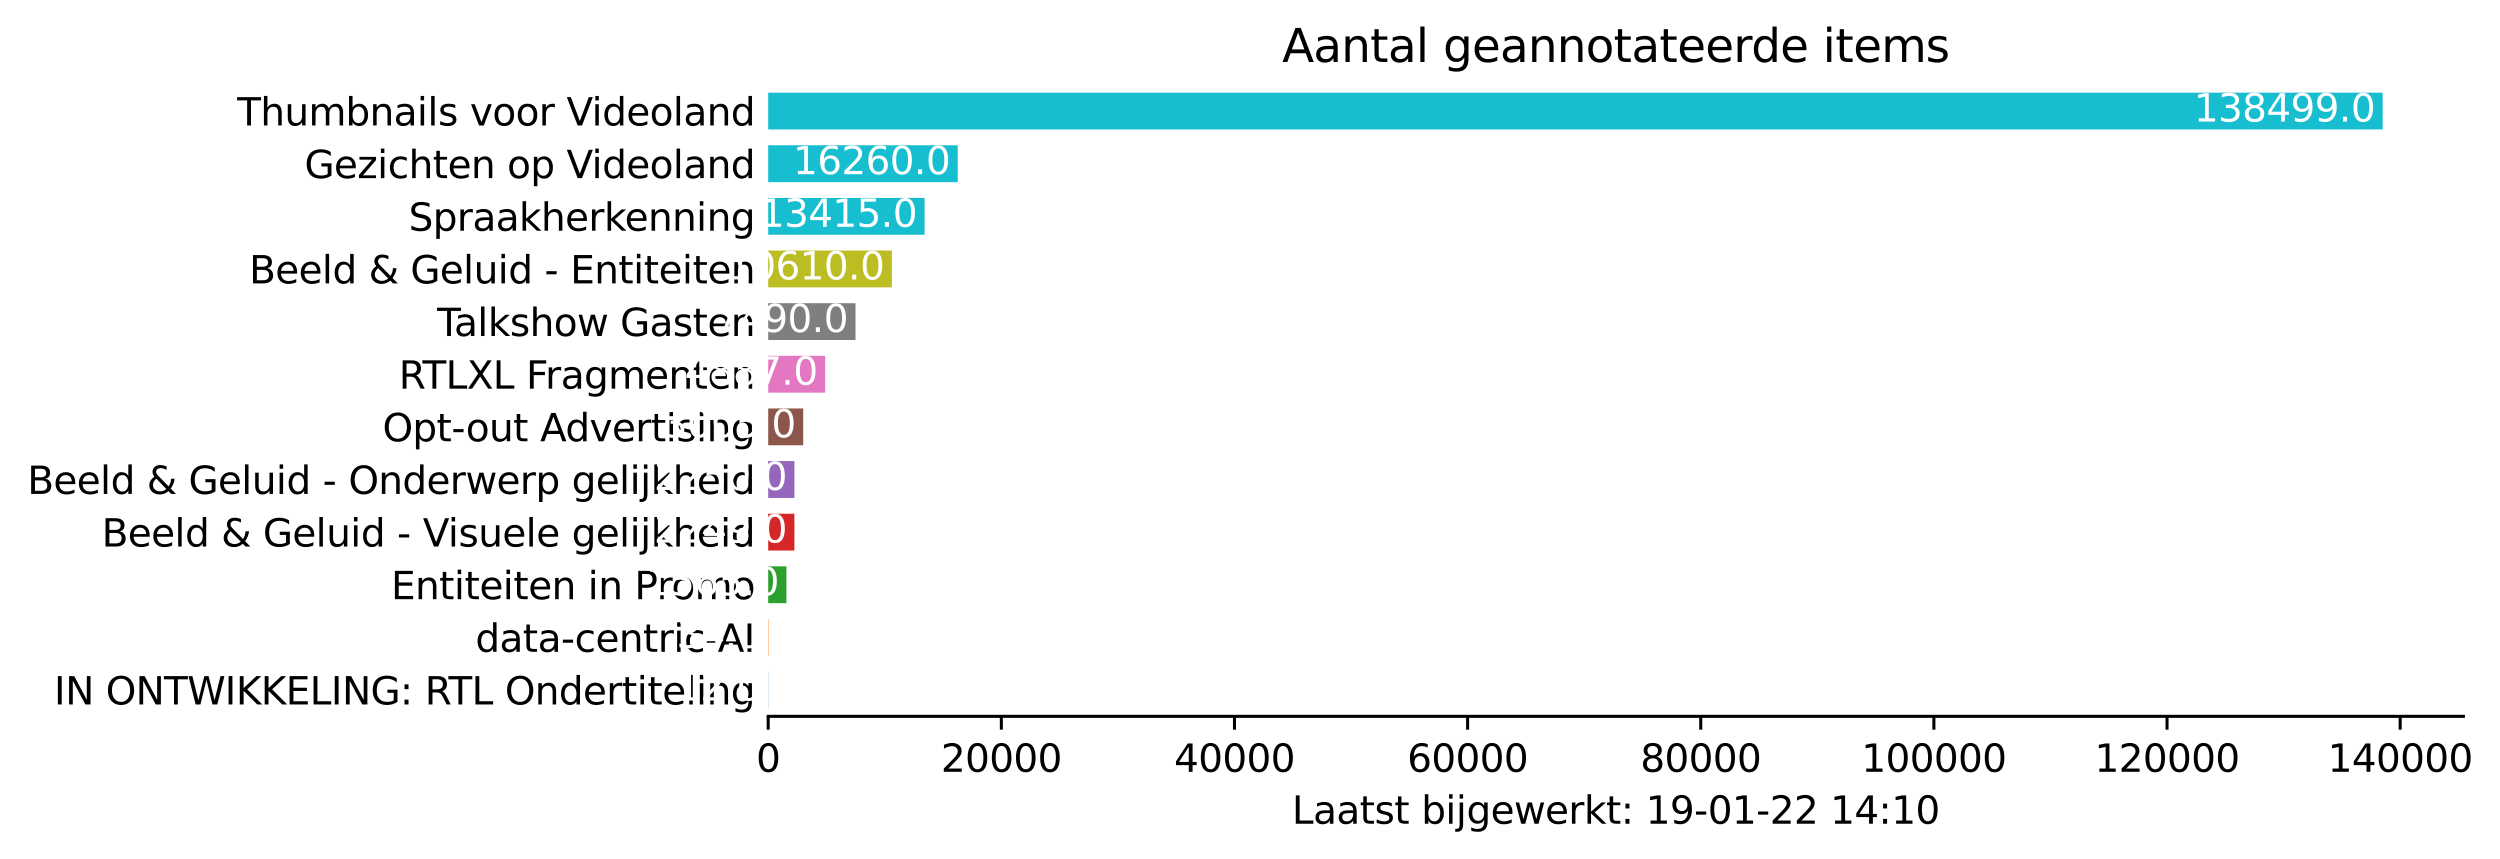 <?xml version="1.0" encoding="utf-8" standalone="no"?>
<!DOCTYPE svg PUBLIC "-//W3C//DTD SVG 1.1//EN"
  "http://www.w3.org/Graphics/SVG/1.1/DTD/svg11.dtd">
<svg xmlns:xlink="http://www.w3.org/1999/xlink" width="658.329pt" height="226.194pt" viewBox="0 0 658.329 226.194" xmlns="http://www.w3.org/2000/svg" version="1.1">
 <defs>
  <style type="text/css">*{stroke-linejoin: round; stroke-linecap: butt}</style>
 </defs>
 <g id="figure_1">
  <g id="patch_1">
   <path d="M 0 226.194 
L 658.329 226.194 
L 658.329 0 
L 0 0 
z
" style="fill: #ffffff"/>
  </g>
  <g id="axes_1">
   <g id="patch_2">
    <path d="M 202.291 188.638 
L 648.691 188.638 
L 648.691 22.318 
L 202.291 22.318 
z
" style="fill: #ffffff"/>
   </g>
   <g id="patch_3">
    <path d="M 202.291 186.559 
L 202.327 186.559 
L 202.327 176.857 
L 202.291 176.857 
z
" clip-path="url(#pd3b904c1b5)" style="fill: #1f77b4"/>
   </g>
   <g id="patch_4">
    <path d="M 202.291 172.699 
L 202.395 172.699 
L 202.395 162.997 
L 202.291 162.997 
z
" clip-path="url(#pd3b904c1b5)" style="fill: #ff7f0e"/>
   </g>
   <g id="patch_5">
    <path d="M 202.291 158.839 
L 207.095 158.839 
L 207.095 149.137 
L 202.291 149.137 
z
" clip-path="url(#pd3b904c1b5)" style="fill: #2ca02c"/>
   </g>
   <g id="patch_6">
    <path d="M 202.291 144.979 
L 209.194 144.979 
L 209.194 135.277 
L 202.291 135.277 
z
" clip-path="url(#pd3b904c1b5)" style="fill: #d62728"/>
   </g>
   <g id="patch_7">
    <path d="M 202.291 131.119 
L 209.197 131.119 
L 209.197 121.417 
L 202.291 121.417 
z
" clip-path="url(#pd3b904c1b5)" style="fill: #9467bd"/>
   </g>
   <g id="patch_8">
    <path d="M 202.291 117.259 
L 211.515 117.259 
L 211.515 107.557 
L 202.291 107.557 
z
" clip-path="url(#pd3b904c1b5)" style="fill: #8c564b"/>
   </g>
   <g id="patch_9">
    <path d="M 202.291 103.399 
L 217.292 103.399 
L 217.292 93.697 
L 202.291 93.697 
z
" clip-path="url(#pd3b904c1b5)" style="fill: #e377c2"/>
   </g>
   <g id="patch_10">
    <path d="M 202.291 89.539 
L 225.282 89.539 
L 225.282 79.837 
L 202.291 79.837 
z
" clip-path="url(#pd3b904c1b5)" style="fill: #7f7f7f"/>
   </g>
   <g id="patch_11">
    <path d="M 202.291 75.679 
L 234.86 75.679 
L 234.86 65.977 
L 202.291 65.977 
z
" clip-path="url(#pd3b904c1b5)" style="fill: #bcbd22"/>
   </g>
   <g id="patch_12">
    <path d="M 202.291 61.819 
L 243.47 61.819 
L 243.47 52.117 
L 202.291 52.117 
z
" clip-path="url(#pd3b904c1b5)" style="fill: #17becf"/>
   </g>
   <g id="patch_13">
    <path d="M 202.291 47.959 
L 252.203 47.959 
L 252.203 38.257 
L 202.291 38.257 
z
" clip-path="url(#pd3b904c1b5)" style="fill: #17becf"/>
   </g>
   <g id="patch_14">
    <path d="M 202.291 34.099 
L 627.433 34.099 
L 627.433 24.397 
L 202.291 24.397 
z
" clip-path="url(#pd3b904c1b5)" style="fill: #17becf"/>
   </g>
   <g id="matplotlib.axis_1">
    <g id="xtick_1">
     <g id="line2d_1">
      <defs>
       <path id="meb97b13b59" d="M 0 0 
L 0 3.5 
" style="stroke: #000000; stroke-width: 0.8"/>
      </defs>
      <g>
       <use xlink:href="#meb97b13b59" x="202.291" y="188.638" style="stroke: #000000; stroke-width: 0.8"/>
      </g>
     </g>
     <g id="text_1">
      <!-- 0 -->
      <g transform="translate(199.109 203.237)scale(0.1 -0.1)">
       <defs>
        <path id="DejaVuSans-30" d="M 2034 4250 
Q 1547 4250 1301 3770 
Q 1056 3291 1056 2328 
Q 1056 1369 1301 889 
Q 1547 409 2034 409 
Q 2525 409 2770 889 
Q 3016 1369 3016 2328 
Q 3016 3291 2770 3770 
Q 2525 4250 2034 4250 
z
M 2034 4750 
Q 2819 4750 3233 4129 
Q 3647 3509 3647 2328 
Q 3647 1150 3233 529 
Q 2819 -91 2034 -91 
Q 1250 -91 836 529 
Q 422 1150 422 2328 
Q 422 3509 836 4129 
Q 1250 4750 2034 4750 
z
" transform="scale(0.016)"/>
       </defs>
       <use xlink:href="#DejaVuSans-30"/>
      </g>
     </g>
    </g>
    <g id="xtick_2">
     <g id="line2d_2">
      <g>
       <use xlink:href="#meb97b13b59" x="263.684" y="188.638" style="stroke: #000000; stroke-width: 0.8"/>
      </g>
     </g>
     <g id="text_2">
      <!-- 20000 -->
      <g transform="translate(247.777 203.237)scale(0.1 -0.1)">
       <defs>
        <path id="DejaVuSans-32" d="M 1228 531 
L 3431 531 
L 3431 0 
L 469 0 
L 469 531 
Q 828 903 1448 1529 
Q 2069 2156 2228 2338 
Q 2531 2678 2651 2914 
Q 2772 3150 2772 3378 
Q 2772 3750 2511 3984 
Q 2250 4219 1831 4219 
Q 1534 4219 1204 4116 
Q 875 4013 500 3803 
L 500 4441 
Q 881 4594 1212 4672 
Q 1544 4750 1819 4750 
Q 2544 4750 2975 4387 
Q 3406 4025 3406 3419 
Q 3406 3131 3298 2873 
Q 3191 2616 2906 2266 
Q 2828 2175 2409 1742 
Q 1991 1309 1228 531 
z
" transform="scale(0.016)"/>
       </defs>
       <use xlink:href="#DejaVuSans-32"/>
       <use xlink:href="#DejaVuSans-30" x="63.623"/>
       <use xlink:href="#DejaVuSans-30" x="127.246"/>
       <use xlink:href="#DejaVuSans-30" x="190.869"/>
       <use xlink:href="#DejaVuSans-30" x="254.492"/>
      </g>
     </g>
    </g>
    <g id="xtick_3">
     <g id="line2d_3">
      <g>
       <use xlink:href="#meb97b13b59" x="325.076" y="188.638" style="stroke: #000000; stroke-width: 0.8"/>
      </g>
     </g>
     <g id="text_3">
      <!-- 40000 -->
      <g transform="translate(309.17 203.237)scale(0.1 -0.1)">
       <defs>
        <path id="DejaVuSans-34" d="M 2419 4116 
L 825 1625 
L 2419 1625 
L 2419 4116 
z
M 2253 4666 
L 3047 4666 
L 3047 1625 
L 3713 1625 
L 3713 1100 
L 3047 1100 
L 3047 0 
L 2419 0 
L 2419 1100 
L 313 1100 
L 313 1709 
L 2253 4666 
z
" transform="scale(0.016)"/>
       </defs>
       <use xlink:href="#DejaVuSans-34"/>
       <use xlink:href="#DejaVuSans-30" x="63.623"/>
       <use xlink:href="#DejaVuSans-30" x="127.246"/>
       <use xlink:href="#DejaVuSans-30" x="190.869"/>
       <use xlink:href="#DejaVuSans-30" x="254.492"/>
      </g>
     </g>
    </g>
    <g id="xtick_4">
     <g id="line2d_4">
      <g>
       <use xlink:href="#meb97b13b59" x="386.469" y="188.638" style="stroke: #000000; stroke-width: 0.8"/>
      </g>
     </g>
     <g id="text_4">
      <!-- 60000 -->
      <g transform="translate(370.563 203.237)scale(0.1 -0.1)">
       <defs>
        <path id="DejaVuSans-36" d="M 2113 2584 
Q 1688 2584 1439 2293 
Q 1191 2003 1191 1497 
Q 1191 994 1439 701 
Q 1688 409 2113 409 
Q 2538 409 2786 701 
Q 3034 994 3034 1497 
Q 3034 2003 2786 2293 
Q 2538 2584 2113 2584 
z
M 3366 4563 
L 3366 3988 
Q 3128 4100 2886 4159 
Q 2644 4219 2406 4219 
Q 1781 4219 1451 3797 
Q 1122 3375 1075 2522 
Q 1259 2794 1537 2939 
Q 1816 3084 2150 3084 
Q 2853 3084 3261 2657 
Q 3669 2231 3669 1497 
Q 3669 778 3244 343 
Q 2819 -91 2113 -91 
Q 1303 -91 875 529 
Q 447 1150 447 2328 
Q 447 3434 972 4092 
Q 1497 4750 2381 4750 
Q 2619 4750 2861 4703 
Q 3103 4656 3366 4563 
z
" transform="scale(0.016)"/>
       </defs>
       <use xlink:href="#DejaVuSans-36"/>
       <use xlink:href="#DejaVuSans-30" x="63.623"/>
       <use xlink:href="#DejaVuSans-30" x="127.246"/>
       <use xlink:href="#DejaVuSans-30" x="190.869"/>
       <use xlink:href="#DejaVuSans-30" x="254.492"/>
      </g>
     </g>
    </g>
    <g id="xtick_5">
     <g id="line2d_5">
      <g>
       <use xlink:href="#meb97b13b59" x="447.862" y="188.638" style="stroke: #000000; stroke-width: 0.8"/>
      </g>
     </g>
     <g id="text_5">
      <!-- 80000 -->
      <g transform="translate(431.956 203.237)scale(0.1 -0.1)">
       <defs>
        <path id="DejaVuSans-38" d="M 2034 2216 
Q 1584 2216 1326 1975 
Q 1069 1734 1069 1313 
Q 1069 891 1326 650 
Q 1584 409 2034 409 
Q 2484 409 2743 651 
Q 3003 894 3003 1313 
Q 3003 1734 2745 1975 
Q 2488 2216 2034 2216 
z
M 1403 2484 
Q 997 2584 770 2862 
Q 544 3141 544 3541 
Q 544 4100 942 4425 
Q 1341 4750 2034 4750 
Q 2731 4750 3128 4425 
Q 3525 4100 3525 3541 
Q 3525 3141 3298 2862 
Q 3072 2584 2669 2484 
Q 3125 2378 3379 2068 
Q 3634 1759 3634 1313 
Q 3634 634 3220 271 
Q 2806 -91 2034 -91 
Q 1263 -91 848 271 
Q 434 634 434 1313 
Q 434 1759 690 2068 
Q 947 2378 1403 2484 
z
M 1172 3481 
Q 1172 3119 1398 2916 
Q 1625 2713 2034 2713 
Q 2441 2713 2670 2916 
Q 2900 3119 2900 3481 
Q 2900 3844 2670 4047 
Q 2441 4250 2034 4250 
Q 1625 4250 1398 4047 
Q 1172 3844 1172 3481 
z
" transform="scale(0.016)"/>
       </defs>
       <use xlink:href="#DejaVuSans-38"/>
       <use xlink:href="#DejaVuSans-30" x="63.623"/>
       <use xlink:href="#DejaVuSans-30" x="127.246"/>
       <use xlink:href="#DejaVuSans-30" x="190.869"/>
       <use xlink:href="#DejaVuSans-30" x="254.492"/>
      </g>
     </g>
    </g>
    <g id="xtick_6">
     <g id="line2d_6">
      <g>
       <use xlink:href="#meb97b13b59" x="509.255" y="188.638" style="stroke: #000000; stroke-width: 0.8"/>
      </g>
     </g>
     <g id="text_6">
      <!-- 100000 -->
      <g transform="translate(490.168 203.237)scale(0.1 -0.1)">
       <defs>
        <path id="DejaVuSans-31" d="M 794 531 
L 1825 531 
L 1825 4091 
L 703 3866 
L 703 4441 
L 1819 4666 
L 2450 4666 
L 2450 531 
L 3481 531 
L 3481 0 
L 794 0 
L 794 531 
z
" transform="scale(0.016)"/>
       </defs>
       <use xlink:href="#DejaVuSans-31"/>
       <use xlink:href="#DejaVuSans-30" x="63.623"/>
       <use xlink:href="#DejaVuSans-30" x="127.246"/>
       <use xlink:href="#DejaVuSans-30" x="190.869"/>
       <use xlink:href="#DejaVuSans-30" x="254.492"/>
       <use xlink:href="#DejaVuSans-30" x="318.115"/>
      </g>
     </g>
    </g>
    <g id="xtick_7">
     <g id="line2d_7">
      <g>
       <use xlink:href="#meb97b13b59" x="570.648" y="188.638" style="stroke: #000000; stroke-width: 0.8"/>
      </g>
     </g>
     <g id="text_7">
      <!-- 120000 -->
      <g transform="translate(551.561 203.237)scale(0.1 -0.1)">
       <use xlink:href="#DejaVuSans-31"/>
       <use xlink:href="#DejaVuSans-32" x="63.623"/>
       <use xlink:href="#DejaVuSans-30" x="127.246"/>
       <use xlink:href="#DejaVuSans-30" x="190.869"/>
       <use xlink:href="#DejaVuSans-30" x="254.492"/>
       <use xlink:href="#DejaVuSans-30" x="318.115"/>
      </g>
     </g>
    </g>
    <g id="xtick_8">
     <g id="line2d_8">
      <g>
       <use xlink:href="#meb97b13b59" x="632.041" y="188.638" style="stroke: #000000; stroke-width: 0.8"/>
      </g>
     </g>
     <g id="text_8">
      <!-- 140000 -->
      <g transform="translate(612.954 203.237)scale(0.1 -0.1)">
       <use xlink:href="#DejaVuSans-31"/>
       <use xlink:href="#DejaVuSans-34" x="63.623"/>
       <use xlink:href="#DejaVuSans-30" x="127.246"/>
       <use xlink:href="#DejaVuSans-30" x="190.869"/>
       <use xlink:href="#DejaVuSans-30" x="254.492"/>
       <use xlink:href="#DejaVuSans-30" x="318.115"/>
      </g>
     </g>
    </g>
    <g id="text_9">
     <!-- Laatst bijgewerkt: 19-01-22 14:10 -->
     <g transform="translate(340.216 216.915)scale(0.1 -0.1)">
      <defs>
       <path id="DejaVuSans-4c" d="M 628 4666 
L 1259 4666 
L 1259 531 
L 3531 531 
L 3531 0 
L 628 0 
L 628 4666 
z
" transform="scale(0.016)"/>
       <path id="DejaVuSans-61" d="M 2194 1759 
Q 1497 1759 1228 1600 
Q 959 1441 959 1056 
Q 959 750 1161 570 
Q 1363 391 1709 391 
Q 2188 391 2477 730 
Q 2766 1069 2766 1631 
L 2766 1759 
L 2194 1759 
z
M 3341 1997 
L 3341 0 
L 2766 0 
L 2766 531 
Q 2569 213 2275 61 
Q 1981 -91 1556 -91 
Q 1019 -91 701 211 
Q 384 513 384 1019 
Q 384 1609 779 1909 
Q 1175 2209 1959 2209 
L 2766 2209 
L 2766 2266 
Q 2766 2663 2505 2880 
Q 2244 3097 1772 3097 
Q 1472 3097 1187 3025 
Q 903 2953 641 2809 
L 641 3341 
Q 956 3463 1253 3523 
Q 1550 3584 1831 3584 
Q 2591 3584 2966 3190 
Q 3341 2797 3341 1997 
z
" transform="scale(0.016)"/>
       <path id="DejaVuSans-74" d="M 1172 4494 
L 1172 3500 
L 2356 3500 
L 2356 3053 
L 1172 3053 
L 1172 1153 
Q 1172 725 1289 603 
Q 1406 481 1766 481 
L 2356 481 
L 2356 0 
L 1766 0 
Q 1100 0 847 248 
Q 594 497 594 1153 
L 594 3053 
L 172 3053 
L 172 3500 
L 594 3500 
L 594 4494 
L 1172 4494 
z
" transform="scale(0.016)"/>
       <path id="DejaVuSans-73" d="M 2834 3397 
L 2834 2853 
Q 2591 2978 2328 3040 
Q 2066 3103 1784 3103 
Q 1356 3103 1142 2972 
Q 928 2841 928 2578 
Q 928 2378 1081 2264 
Q 1234 2150 1697 2047 
L 1894 2003 
Q 2506 1872 2764 1633 
Q 3022 1394 3022 966 
Q 3022 478 2636 193 
Q 2250 -91 1575 -91 
Q 1294 -91 989 -36 
Q 684 19 347 128 
L 347 722 
Q 666 556 975 473 
Q 1284 391 1588 391 
Q 1994 391 2212 530 
Q 2431 669 2431 922 
Q 2431 1156 2273 1281 
Q 2116 1406 1581 1522 
L 1381 1569 
Q 847 1681 609 1914 
Q 372 2147 372 2553 
Q 372 3047 722 3315 
Q 1072 3584 1716 3584 
Q 2034 3584 2315 3537 
Q 2597 3491 2834 3397 
z
" transform="scale(0.016)"/>
       <path id="DejaVuSans-20" transform="scale(0.016)"/>
       <path id="DejaVuSans-62" d="M 3116 1747 
Q 3116 2381 2855 2742 
Q 2594 3103 2138 3103 
Q 1681 3103 1420 2742 
Q 1159 2381 1159 1747 
Q 1159 1113 1420 752 
Q 1681 391 2138 391 
Q 2594 391 2855 752 
Q 3116 1113 3116 1747 
z
M 1159 2969 
Q 1341 3281 1617 3432 
Q 1894 3584 2278 3584 
Q 2916 3584 3314 3078 
Q 3713 2572 3713 1747 
Q 3713 922 3314 415 
Q 2916 -91 2278 -91 
Q 1894 -91 1617 61 
Q 1341 213 1159 525 
L 1159 0 
L 581 0 
L 581 4863 
L 1159 4863 
L 1159 2969 
z
" transform="scale(0.016)"/>
       <path id="DejaVuSans-69" d="M 603 3500 
L 1178 3500 
L 1178 0 
L 603 0 
L 603 3500 
z
M 603 4863 
L 1178 4863 
L 1178 4134 
L 603 4134 
L 603 4863 
z
" transform="scale(0.016)"/>
       <path id="DejaVuSans-6a" d="M 603 3500 
L 1178 3500 
L 1178 -63 
Q 1178 -731 923 -1031 
Q 669 -1331 103 -1331 
L -116 -1331 
L -116 -844 
L 38 -844 
Q 366 -844 484 -692 
Q 603 -541 603 -63 
L 603 3500 
z
M 603 4863 
L 1178 4863 
L 1178 4134 
L 603 4134 
L 603 4863 
z
" transform="scale(0.016)"/>
       <path id="DejaVuSans-67" d="M 2906 1791 
Q 2906 2416 2648 2759 
Q 2391 3103 1925 3103 
Q 1463 3103 1205 2759 
Q 947 2416 947 1791 
Q 947 1169 1205 825 
Q 1463 481 1925 481 
Q 2391 481 2648 825 
Q 2906 1169 2906 1791 
z
M 3481 434 
Q 3481 -459 3084 -895 
Q 2688 -1331 1869 -1331 
Q 1566 -1331 1297 -1286 
Q 1028 -1241 775 -1147 
L 775 -588 
Q 1028 -725 1275 -790 
Q 1522 -856 1778 -856 
Q 2344 -856 2625 -561 
Q 2906 -266 2906 331 
L 2906 616 
Q 2728 306 2450 153 
Q 2172 0 1784 0 
Q 1141 0 747 490 
Q 353 981 353 1791 
Q 353 2603 747 3093 
Q 1141 3584 1784 3584 
Q 2172 3584 2450 3431 
Q 2728 3278 2906 2969 
L 2906 3500 
L 3481 3500 
L 3481 434 
z
" transform="scale(0.016)"/>
       <path id="DejaVuSans-65" d="M 3597 1894 
L 3597 1613 
L 953 1613 
Q 991 1019 1311 708 
Q 1631 397 2203 397 
Q 2534 397 2845 478 
Q 3156 559 3463 722 
L 3463 178 
Q 3153 47 2828 -22 
Q 2503 -91 2169 -91 
Q 1331 -91 842 396 
Q 353 884 353 1716 
Q 353 2575 817 3079 
Q 1281 3584 2069 3584 
Q 2775 3584 3186 3129 
Q 3597 2675 3597 1894 
z
M 3022 2063 
Q 3016 2534 2758 2815 
Q 2500 3097 2075 3097 
Q 1594 3097 1305 2825 
Q 1016 2553 972 2059 
L 3022 2063 
z
" transform="scale(0.016)"/>
       <path id="DejaVuSans-77" d="M 269 3500 
L 844 3500 
L 1563 769 
L 2278 3500 
L 2956 3500 
L 3675 769 
L 4391 3500 
L 4966 3500 
L 4050 0 
L 3372 0 
L 2619 2869 
L 1863 0 
L 1184 0 
L 269 3500 
z
" transform="scale(0.016)"/>
       <path id="DejaVuSans-72" d="M 2631 2963 
Q 2534 3019 2420 3045 
Q 2306 3072 2169 3072 
Q 1681 3072 1420 2755 
Q 1159 2438 1159 1844 
L 1159 0 
L 581 0 
L 581 3500 
L 1159 3500 
L 1159 2956 
Q 1341 3275 1631 3429 
Q 1922 3584 2338 3584 
Q 2397 3584 2469 3576 
Q 2541 3569 2628 3553 
L 2631 2963 
z
" transform="scale(0.016)"/>
       <path id="DejaVuSans-6b" d="M 581 4863 
L 1159 4863 
L 1159 1991 
L 2875 3500 
L 3609 3500 
L 1753 1863 
L 3688 0 
L 2938 0 
L 1159 1709 
L 1159 0 
L 581 0 
L 581 4863 
z
" transform="scale(0.016)"/>
       <path id="DejaVuSans-3a" d="M 750 794 
L 1409 794 
L 1409 0 
L 750 0 
L 750 794 
z
M 750 3309 
L 1409 3309 
L 1409 2516 
L 750 2516 
L 750 3309 
z
" transform="scale(0.016)"/>
       <path id="DejaVuSans-39" d="M 703 97 
L 703 672 
Q 941 559 1184 500 
Q 1428 441 1663 441 
Q 2288 441 2617 861 
Q 2947 1281 2994 2138 
Q 2813 1869 2534 1725 
Q 2256 1581 1919 1581 
Q 1219 1581 811 2004 
Q 403 2428 403 3163 
Q 403 3881 828 4315 
Q 1253 4750 1959 4750 
Q 2769 4750 3195 4129 
Q 3622 3509 3622 2328 
Q 3622 1225 3098 567 
Q 2575 -91 1691 -91 
Q 1453 -91 1209 -44 
Q 966 3 703 97 
z
M 1959 2075 
Q 2384 2075 2632 2365 
Q 2881 2656 2881 3163 
Q 2881 3666 2632 3958 
Q 2384 4250 1959 4250 
Q 1534 4250 1286 3958 
Q 1038 3666 1038 3163 
Q 1038 2656 1286 2365 
Q 1534 2075 1959 2075 
z
" transform="scale(0.016)"/>
       <path id="DejaVuSans-2d" d="M 313 2009 
L 1997 2009 
L 1997 1497 
L 313 1497 
L 313 2009 
z
" transform="scale(0.016)"/>
      </defs>
      <use xlink:href="#DejaVuSans-4c"/>
      <use xlink:href="#DejaVuSans-61" x="55.713"/>
      <use xlink:href="#DejaVuSans-61" x="116.992"/>
      <use xlink:href="#DejaVuSans-74" x="178.271"/>
      <use xlink:href="#DejaVuSans-73" x="217.48"/>
      <use xlink:href="#DejaVuSans-74" x="269.58"/>
      <use xlink:href="#DejaVuSans-20" x="308.789"/>
      <use xlink:href="#DejaVuSans-62" x="340.576"/>
      <use xlink:href="#DejaVuSans-69" x="404.053"/>
      <use xlink:href="#DejaVuSans-6a" x="431.836"/>
      <use xlink:href="#DejaVuSans-67" x="459.619"/>
      <use xlink:href="#DejaVuSans-65" x="523.096"/>
      <use xlink:href="#DejaVuSans-77" x="584.619"/>
      <use xlink:href="#DejaVuSans-65" x="666.406"/>
      <use xlink:href="#DejaVuSans-72" x="727.93"/>
      <use xlink:href="#DejaVuSans-6b" x="769.043"/>
      <use xlink:href="#DejaVuSans-74" x="826.953"/>
      <use xlink:href="#DejaVuSans-3a" x="866.162"/>
      <use xlink:href="#DejaVuSans-20" x="899.854"/>
      <use xlink:href="#DejaVuSans-31" x="931.641"/>
      <use xlink:href="#DejaVuSans-39" x="995.264"/>
      <use xlink:href="#DejaVuSans-2d" x="1058.887"/>
      <use xlink:href="#DejaVuSans-30" x="1094.971"/>
      <use xlink:href="#DejaVuSans-31" x="1158.594"/>
      <use xlink:href="#DejaVuSans-2d" x="1222.217"/>
      <use xlink:href="#DejaVuSans-32" x="1258.301"/>
      <use xlink:href="#DejaVuSans-32" x="1321.924"/>
      <use xlink:href="#DejaVuSans-20" x="1385.547"/>
      <use xlink:href="#DejaVuSans-31" x="1417.334"/>
      <use xlink:href="#DejaVuSans-34" x="1480.957"/>
      <use xlink:href="#DejaVuSans-3a" x="1544.58"/>
      <use xlink:href="#DejaVuSans-31" x="1578.271"/>
      <use xlink:href="#DejaVuSans-30" x="1641.895"/>
     </g>
    </g>
   </g>
   <g id="matplotlib.axis_2">
    <g id="ytick_1">
     <g id="line2d_9"/>
     <g id="text_10">
      <!-- IN ONTWIKKELING: RTL Ondertiteling -->
      <g transform="translate(14.233 185.507)scale(0.1 -0.1)">
       <defs>
        <path id="DejaVuSans-49" d="M 628 4666 
L 1259 4666 
L 1259 0 
L 628 0 
L 628 4666 
z
" transform="scale(0.016)"/>
        <path id="DejaVuSans-4e" d="M 628 4666 
L 1478 4666 
L 3547 763 
L 3547 4666 
L 4159 4666 
L 4159 0 
L 3309 0 
L 1241 3903 
L 1241 0 
L 628 0 
L 628 4666 
z
" transform="scale(0.016)"/>
        <path id="DejaVuSans-4f" d="M 2522 4238 
Q 1834 4238 1429 3725 
Q 1025 3213 1025 2328 
Q 1025 1447 1429 934 
Q 1834 422 2522 422 
Q 3209 422 3611 934 
Q 4013 1447 4013 2328 
Q 4013 3213 3611 3725 
Q 3209 4238 2522 4238 
z
M 2522 4750 
Q 3503 4750 4090 4092 
Q 4678 3434 4678 2328 
Q 4678 1225 4090 567 
Q 3503 -91 2522 -91 
Q 1538 -91 948 565 
Q 359 1222 359 2328 
Q 359 3434 948 4092 
Q 1538 4750 2522 4750 
z
" transform="scale(0.016)"/>
        <path id="DejaVuSans-54" d="M -19 4666 
L 3928 4666 
L 3928 4134 
L 2272 4134 
L 2272 0 
L 1638 0 
L 1638 4134 
L -19 4134 
L -19 4666 
z
" transform="scale(0.016)"/>
        <path id="DejaVuSans-57" d="M 213 4666 
L 850 4666 
L 1831 722 
L 2809 4666 
L 3519 4666 
L 4500 722 
L 5478 4666 
L 6119 4666 
L 4947 0 
L 4153 0 
L 3169 4050 
L 2175 0 
L 1381 0 
L 213 4666 
z
" transform="scale(0.016)"/>
        <path id="DejaVuSans-4b" d="M 628 4666 
L 1259 4666 
L 1259 2694 
L 3353 4666 
L 4166 4666 
L 1850 2491 
L 4331 0 
L 3500 0 
L 1259 2247 
L 1259 0 
L 628 0 
L 628 4666 
z
" transform="scale(0.016)"/>
        <path id="DejaVuSans-45" d="M 628 4666 
L 3578 4666 
L 3578 4134 
L 1259 4134 
L 1259 2753 
L 3481 2753 
L 3481 2222 
L 1259 2222 
L 1259 531 
L 3634 531 
L 3634 0 
L 628 0 
L 628 4666 
z
" transform="scale(0.016)"/>
        <path id="DejaVuSans-47" d="M 3809 666 
L 3809 1919 
L 2778 1919 
L 2778 2438 
L 4434 2438 
L 4434 434 
Q 4069 175 3628 42 
Q 3188 -91 2688 -91 
Q 1594 -91 976 548 
Q 359 1188 359 2328 
Q 359 3472 976 4111 
Q 1594 4750 2688 4750 
Q 3144 4750 3555 4637 
Q 3966 4525 4313 4306 
L 4313 3634 
Q 3963 3931 3569 4081 
Q 3175 4231 2741 4231 
Q 1884 4231 1454 3753 
Q 1025 3275 1025 2328 
Q 1025 1384 1454 906 
Q 1884 428 2741 428 
Q 3075 428 3337 486 
Q 3600 544 3809 666 
z
" transform="scale(0.016)"/>
        <path id="DejaVuSans-52" d="M 2841 2188 
Q 3044 2119 3236 1894 
Q 3428 1669 3622 1275 
L 4263 0 
L 3584 0 
L 2988 1197 
Q 2756 1666 2539 1819 
Q 2322 1972 1947 1972 
L 1259 1972 
L 1259 0 
L 628 0 
L 628 4666 
L 2053 4666 
Q 2853 4666 3247 4331 
Q 3641 3997 3641 3322 
Q 3641 2881 3436 2590 
Q 3231 2300 2841 2188 
z
M 1259 4147 
L 1259 2491 
L 2053 2491 
Q 2509 2491 2742 2702 
Q 2975 2913 2975 3322 
Q 2975 3731 2742 3939 
Q 2509 4147 2053 4147 
L 1259 4147 
z
" transform="scale(0.016)"/>
        <path id="DejaVuSans-6e" d="M 3513 2113 
L 3513 0 
L 2938 0 
L 2938 2094 
Q 2938 2591 2744 2837 
Q 2550 3084 2163 3084 
Q 1697 3084 1428 2787 
Q 1159 2491 1159 1978 
L 1159 0 
L 581 0 
L 581 3500 
L 1159 3500 
L 1159 2956 
Q 1366 3272 1645 3428 
Q 1925 3584 2291 3584 
Q 2894 3584 3203 3211 
Q 3513 2838 3513 2113 
z
" transform="scale(0.016)"/>
        <path id="DejaVuSans-64" d="M 2906 2969 
L 2906 4863 
L 3481 4863 
L 3481 0 
L 2906 0 
L 2906 525 
Q 2725 213 2448 61 
Q 2172 -91 1784 -91 
Q 1150 -91 751 415 
Q 353 922 353 1747 
Q 353 2572 751 3078 
Q 1150 3584 1784 3584 
Q 2172 3584 2448 3432 
Q 2725 3281 2906 2969 
z
M 947 1747 
Q 947 1113 1208 752 
Q 1469 391 1925 391 
Q 2381 391 2643 752 
Q 2906 1113 2906 1747 
Q 2906 2381 2643 2742 
Q 2381 3103 1925 3103 
Q 1469 3103 1208 2742 
Q 947 2381 947 1747 
z
" transform="scale(0.016)"/>
        <path id="DejaVuSans-6c" d="M 603 4863 
L 1178 4863 
L 1178 0 
L 603 0 
L 603 4863 
z
" transform="scale(0.016)"/>
       </defs>
       <use xlink:href="#DejaVuSans-49"/>
       <use xlink:href="#DejaVuSans-4e" x="29.492"/>
       <use xlink:href="#DejaVuSans-20" x="104.297"/>
       <use xlink:href="#DejaVuSans-4f" x="136.084"/>
       <use xlink:href="#DejaVuSans-4e" x="214.795"/>
       <use xlink:href="#DejaVuSans-54" x="289.6"/>
       <use xlink:href="#DejaVuSans-57" x="350.684"/>
       <use xlink:href="#DejaVuSans-49" x="449.561"/>
       <use xlink:href="#DejaVuSans-4b" x="479.053"/>
       <use xlink:href="#DejaVuSans-4b" x="544.629"/>
       <use xlink:href="#DejaVuSans-45" x="610.205"/>
       <use xlink:href="#DejaVuSans-4c" x="673.389"/>
       <use xlink:href="#DejaVuSans-49" x="729.102"/>
       <use xlink:href="#DejaVuSans-4e" x="758.594"/>
       <use xlink:href="#DejaVuSans-47" x="833.398"/>
       <use xlink:href="#DejaVuSans-3a" x="910.889"/>
       <use xlink:href="#DejaVuSans-20" x="944.58"/>
       <use xlink:href="#DejaVuSans-52" x="976.367"/>
       <use xlink:href="#DejaVuSans-54" x="1038.6"/>
       <use xlink:href="#DejaVuSans-4c" x="1099.684"/>
       <use xlink:href="#DejaVuSans-20" x="1155.396"/>
       <use xlink:href="#DejaVuSans-4f" x="1187.184"/>
       <use xlink:href="#DejaVuSans-6e" x="1265.895"/>
       <use xlink:href="#DejaVuSans-64" x="1329.273"/>
       <use xlink:href="#DejaVuSans-65" x="1392.75"/>
       <use xlink:href="#DejaVuSans-72" x="1454.273"/>
       <use xlink:href="#DejaVuSans-74" x="1495.387"/>
       <use xlink:href="#DejaVuSans-69" x="1534.596"/>
       <use xlink:href="#DejaVuSans-74" x="1562.379"/>
       <use xlink:href="#DejaVuSans-65" x="1601.588"/>
       <use xlink:href="#DejaVuSans-6c" x="1663.111"/>
       <use xlink:href="#DejaVuSans-69" x="1690.895"/>
       <use xlink:href="#DejaVuSans-6e" x="1718.678"/>
       <use xlink:href="#DejaVuSans-67" x="1782.057"/>
      </g>
     </g>
    </g>
    <g id="ytick_2">
     <g id="line2d_10"/>
     <g id="text_11">
      <!-- data-centric-AI -->
      <g transform="translate(125.188 171.647)scale(0.1 -0.1)">
       <defs>
        <path id="DejaVuSans-63" d="M 3122 3366 
L 3122 2828 
Q 2878 2963 2633 3030 
Q 2388 3097 2138 3097 
Q 1578 3097 1268 2742 
Q 959 2388 959 1747 
Q 959 1106 1268 751 
Q 1578 397 2138 397 
Q 2388 397 2633 464 
Q 2878 531 3122 666 
L 3122 134 
Q 2881 22 2623 -34 
Q 2366 -91 2075 -91 
Q 1284 -91 818 406 
Q 353 903 353 1747 
Q 353 2603 823 3093 
Q 1294 3584 2113 3584 
Q 2378 3584 2631 3529 
Q 2884 3475 3122 3366 
z
" transform="scale(0.016)"/>
        <path id="DejaVuSans-41" d="M 2188 4044 
L 1331 1722 
L 3047 1722 
L 2188 4044 
z
M 1831 4666 
L 2547 4666 
L 4325 0 
L 3669 0 
L 3244 1197 
L 1141 1197 
L 716 0 
L 50 0 
L 1831 4666 
z
" transform="scale(0.016)"/>
       </defs>
       <use xlink:href="#DejaVuSans-64"/>
       <use xlink:href="#DejaVuSans-61" x="63.477"/>
       <use xlink:href="#DejaVuSans-74" x="124.756"/>
       <use xlink:href="#DejaVuSans-61" x="163.965"/>
       <use xlink:href="#DejaVuSans-2d" x="225.244"/>
       <use xlink:href="#DejaVuSans-63" x="261.328"/>
       <use xlink:href="#DejaVuSans-65" x="316.309"/>
       <use xlink:href="#DejaVuSans-6e" x="377.832"/>
       <use xlink:href="#DejaVuSans-74" x="441.211"/>
       <use xlink:href="#DejaVuSans-72" x="480.42"/>
       <use xlink:href="#DejaVuSans-69" x="521.533"/>
       <use xlink:href="#DejaVuSans-63" x="549.316"/>
       <use xlink:href="#DejaVuSans-2d" x="604.297"/>
       <use xlink:href="#DejaVuSans-41" x="638.131"/>
       <use xlink:href="#DejaVuSans-49" x="706.539"/>
      </g>
     </g>
    </g>
    <g id="ytick_3">
     <g id="line2d_11"/>
     <g id="text_12">
      <!-- Entiteiten in Promo -->
      <g transform="translate(102.983 157.787)scale(0.1 -0.1)">
       <defs>
        <path id="DejaVuSans-50" d="M 1259 4147 
L 1259 2394 
L 2053 2394 
Q 2494 2394 2734 2622 
Q 2975 2850 2975 3272 
Q 2975 3691 2734 3919 
Q 2494 4147 2053 4147 
L 1259 4147 
z
M 628 4666 
L 2053 4666 
Q 2838 4666 3239 4311 
Q 3641 3956 3641 3272 
Q 3641 2581 3239 2228 
Q 2838 1875 2053 1875 
L 1259 1875 
L 1259 0 
L 628 0 
L 628 4666 
z
" transform="scale(0.016)"/>
        <path id="DejaVuSans-6f" d="M 1959 3097 
Q 1497 3097 1228 2736 
Q 959 2375 959 1747 
Q 959 1119 1226 758 
Q 1494 397 1959 397 
Q 2419 397 2687 759 
Q 2956 1122 2956 1747 
Q 2956 2369 2687 2733 
Q 2419 3097 1959 3097 
z
M 1959 3584 
Q 2709 3584 3137 3096 
Q 3566 2609 3566 1747 
Q 3566 888 3137 398 
Q 2709 -91 1959 -91 
Q 1206 -91 779 398 
Q 353 888 353 1747 
Q 353 2609 779 3096 
Q 1206 3584 1959 3584 
z
" transform="scale(0.016)"/>
        <path id="DejaVuSans-6d" d="M 3328 2828 
Q 3544 3216 3844 3400 
Q 4144 3584 4550 3584 
Q 5097 3584 5394 3201 
Q 5691 2819 5691 2113 
L 5691 0 
L 5113 0 
L 5113 2094 
Q 5113 2597 4934 2840 
Q 4756 3084 4391 3084 
Q 3944 3084 3684 2787 
Q 3425 2491 3425 1978 
L 3425 0 
L 2847 0 
L 2847 2094 
Q 2847 2600 2669 2842 
Q 2491 3084 2119 3084 
Q 1678 3084 1418 2786 
Q 1159 2488 1159 1978 
L 1159 0 
L 581 0 
L 581 3500 
L 1159 3500 
L 1159 2956 
Q 1356 3278 1631 3431 
Q 1906 3584 2284 3584 
Q 2666 3584 2933 3390 
Q 3200 3197 3328 2828 
z
" transform="scale(0.016)"/>
       </defs>
       <use xlink:href="#DejaVuSans-45"/>
       <use xlink:href="#DejaVuSans-6e" x="63.184"/>
       <use xlink:href="#DejaVuSans-74" x="126.562"/>
       <use xlink:href="#DejaVuSans-69" x="165.771"/>
       <use xlink:href="#DejaVuSans-74" x="193.555"/>
       <use xlink:href="#DejaVuSans-65" x="232.764"/>
       <use xlink:href="#DejaVuSans-69" x="294.287"/>
       <use xlink:href="#DejaVuSans-74" x="322.07"/>
       <use xlink:href="#DejaVuSans-65" x="361.279"/>
       <use xlink:href="#DejaVuSans-6e" x="422.803"/>
       <use xlink:href="#DejaVuSans-20" x="486.182"/>
       <use xlink:href="#DejaVuSans-69" x="517.969"/>
       <use xlink:href="#DejaVuSans-6e" x="545.752"/>
       <use xlink:href="#DejaVuSans-20" x="609.131"/>
       <use xlink:href="#DejaVuSans-50" x="640.918"/>
       <use xlink:href="#DejaVuSans-72" x="699.471"/>
       <use xlink:href="#DejaVuSans-6f" x="738.334"/>
       <use xlink:href="#DejaVuSans-6d" x="799.516"/>
       <use xlink:href="#DejaVuSans-6f" x="896.928"/>
      </g>
     </g>
    </g>
    <g id="ytick_4">
     <g id="line2d_12"/>
     <g id="text_13">
      <!-- Beeld &amp; Geluid - Visuele gelijkheid -->
      <g transform="translate(26.788 143.927)scale(0.1 -0.1)">
       <defs>
        <path id="DejaVuSans-42" d="M 1259 2228 
L 1259 519 
L 2272 519 
Q 2781 519 3026 730 
Q 3272 941 3272 1375 
Q 3272 1813 3026 2020 
Q 2781 2228 2272 2228 
L 1259 2228 
z
M 1259 4147 
L 1259 2741 
L 2194 2741 
Q 2656 2741 2882 2914 
Q 3109 3088 3109 3444 
Q 3109 3797 2882 3972 
Q 2656 4147 2194 4147 
L 1259 4147 
z
M 628 4666 
L 2241 4666 
Q 2963 4666 3353 4366 
Q 3744 4066 3744 3513 
Q 3744 3084 3544 2831 
Q 3344 2578 2956 2516 
Q 3422 2416 3680 2098 
Q 3938 1781 3938 1306 
Q 3938 681 3513 340 
Q 3088 0 2303 0 
L 628 0 
L 628 4666 
z
" transform="scale(0.016)"/>
        <path id="DejaVuSans-26" d="M 1556 2509 
Q 1272 2256 1139 2004 
Q 1006 1753 1006 1478 
Q 1006 1022 1337 719 
Q 1669 416 2169 416 
Q 2466 416 2725 514 
Q 2984 613 3213 813 
L 1556 2509 
z
M 1997 2859 
L 3584 1234 
Q 3769 1513 3872 1830 
Q 3975 2147 3994 2503 
L 4575 2503 
Q 4538 2091 4375 1687 
Q 4213 1284 3922 891 
L 4794 0 
L 4006 0 
L 3559 459 
Q 3234 181 2878 45 
Q 2522 -91 2113 -91 
Q 1359 -91 881 339 
Q 403 769 403 1441 
Q 403 1841 612 2192 
Q 822 2544 1241 2853 
Q 1091 3050 1012 3245 
Q 934 3441 934 3628 
Q 934 4134 1281 4442 
Q 1628 4750 2203 4750 
Q 2463 4750 2720 4694 
Q 2978 4638 3244 4525 
L 3244 3956 
Q 2972 4103 2725 4179 
Q 2478 4256 2266 4256 
Q 1938 4256 1733 4082 
Q 1528 3909 1528 3634 
Q 1528 3475 1620 3314 
Q 1713 3153 1997 2859 
z
" transform="scale(0.016)"/>
        <path id="DejaVuSans-75" d="M 544 1381 
L 544 3500 
L 1119 3500 
L 1119 1403 
Q 1119 906 1312 657 
Q 1506 409 1894 409 
Q 2359 409 2629 706 
Q 2900 1003 2900 1516 
L 2900 3500 
L 3475 3500 
L 3475 0 
L 2900 0 
L 2900 538 
Q 2691 219 2414 64 
Q 2138 -91 1772 -91 
Q 1169 -91 856 284 
Q 544 659 544 1381 
z
M 1991 3584 
L 1991 3584 
z
" transform="scale(0.016)"/>
        <path id="DejaVuSans-56" d="M 1831 0 
L 50 4666 
L 709 4666 
L 2188 738 
L 3669 4666 
L 4325 4666 
L 2547 0 
L 1831 0 
z
" transform="scale(0.016)"/>
        <path id="DejaVuSans-68" d="M 3513 2113 
L 3513 0 
L 2938 0 
L 2938 2094 
Q 2938 2591 2744 2837 
Q 2550 3084 2163 3084 
Q 1697 3084 1428 2787 
Q 1159 2491 1159 1978 
L 1159 0 
L 581 0 
L 581 4863 
L 1159 4863 
L 1159 2956 
Q 1366 3272 1645 3428 
Q 1925 3584 2291 3584 
Q 2894 3584 3203 3211 
Q 3513 2838 3513 2113 
z
" transform="scale(0.016)"/>
       </defs>
       <use xlink:href="#DejaVuSans-42"/>
       <use xlink:href="#DejaVuSans-65" x="68.604"/>
       <use xlink:href="#DejaVuSans-65" x="130.127"/>
       <use xlink:href="#DejaVuSans-6c" x="191.65"/>
       <use xlink:href="#DejaVuSans-64" x="219.434"/>
       <use xlink:href="#DejaVuSans-20" x="282.91"/>
       <use xlink:href="#DejaVuSans-26" x="314.697"/>
       <use xlink:href="#DejaVuSans-20" x="392.676"/>
       <use xlink:href="#DejaVuSans-47" x="424.463"/>
       <use xlink:href="#DejaVuSans-65" x="501.953"/>
       <use xlink:href="#DejaVuSans-6c" x="563.477"/>
       <use xlink:href="#DejaVuSans-75" x="591.26"/>
       <use xlink:href="#DejaVuSans-69" x="654.639"/>
       <use xlink:href="#DejaVuSans-64" x="682.422"/>
       <use xlink:href="#DejaVuSans-20" x="745.898"/>
       <use xlink:href="#DejaVuSans-2d" x="777.686"/>
       <use xlink:href="#DejaVuSans-20" x="813.77"/>
       <use xlink:href="#DejaVuSans-56" x="845.557"/>
       <use xlink:href="#DejaVuSans-69" x="911.715"/>
       <use xlink:href="#DejaVuSans-73" x="939.498"/>
       <use xlink:href="#DejaVuSans-75" x="991.598"/>
       <use xlink:href="#DejaVuSans-65" x="1054.977"/>
       <use xlink:href="#DejaVuSans-6c" x="1116.5"/>
       <use xlink:href="#DejaVuSans-65" x="1144.283"/>
       <use xlink:href="#DejaVuSans-20" x="1205.807"/>
       <use xlink:href="#DejaVuSans-67" x="1237.594"/>
       <use xlink:href="#DejaVuSans-65" x="1301.07"/>
       <use xlink:href="#DejaVuSans-6c" x="1362.594"/>
       <use xlink:href="#DejaVuSans-69" x="1390.377"/>
       <use xlink:href="#DejaVuSans-6a" x="1418.16"/>
       <use xlink:href="#DejaVuSans-6b" x="1445.943"/>
       <use xlink:href="#DejaVuSans-68" x="1503.854"/>
       <use xlink:href="#DejaVuSans-65" x="1567.232"/>
       <use xlink:href="#DejaVuSans-69" x="1628.756"/>
       <use xlink:href="#DejaVuSans-64" x="1656.539"/>
      </g>
     </g>
    </g>
    <g id="ytick_5">
     <g id="line2d_13"/>
     <g id="text_14">
      <!-- Beeld &amp; Geluid - Onderwerp gelijkheid -->
      <g transform="translate(7.2 130.067)scale(0.1 -0.1)">
       <defs>
        <path id="DejaVuSans-70" d="M 1159 525 
L 1159 -1331 
L 581 -1331 
L 581 3500 
L 1159 3500 
L 1159 2969 
Q 1341 3281 1617 3432 
Q 1894 3584 2278 3584 
Q 2916 3584 3314 3078 
Q 3713 2572 3713 1747 
Q 3713 922 3314 415 
Q 2916 -91 2278 -91 
Q 1894 -91 1617 61 
Q 1341 213 1159 525 
z
M 3116 1747 
Q 3116 2381 2855 2742 
Q 2594 3103 2138 3103 
Q 1681 3103 1420 2742 
Q 1159 2381 1159 1747 
Q 1159 1113 1420 752 
Q 1681 391 2138 391 
Q 2594 391 2855 752 
Q 3116 1113 3116 1747 
z
" transform="scale(0.016)"/>
       </defs>
       <use xlink:href="#DejaVuSans-42"/>
       <use xlink:href="#DejaVuSans-65" x="68.604"/>
       <use xlink:href="#DejaVuSans-65" x="130.127"/>
       <use xlink:href="#DejaVuSans-6c" x="191.65"/>
       <use xlink:href="#DejaVuSans-64" x="219.434"/>
       <use xlink:href="#DejaVuSans-20" x="282.91"/>
       <use xlink:href="#DejaVuSans-26" x="314.697"/>
       <use xlink:href="#DejaVuSans-20" x="392.676"/>
       <use xlink:href="#DejaVuSans-47" x="424.463"/>
       <use xlink:href="#DejaVuSans-65" x="501.953"/>
       <use xlink:href="#DejaVuSans-6c" x="563.477"/>
       <use xlink:href="#DejaVuSans-75" x="591.26"/>
       <use xlink:href="#DejaVuSans-69" x="654.639"/>
       <use xlink:href="#DejaVuSans-64" x="682.422"/>
       <use xlink:href="#DejaVuSans-20" x="745.898"/>
       <use xlink:href="#DejaVuSans-2d" x="777.686"/>
       <use xlink:href="#DejaVuSans-20" x="813.77"/>
       <use xlink:href="#DejaVuSans-4f" x="845.557"/>
       <use xlink:href="#DejaVuSans-6e" x="924.268"/>
       <use xlink:href="#DejaVuSans-64" x="987.646"/>
       <use xlink:href="#DejaVuSans-65" x="1051.123"/>
       <use xlink:href="#DejaVuSans-72" x="1112.646"/>
       <use xlink:href="#DejaVuSans-77" x="1153.76"/>
       <use xlink:href="#DejaVuSans-65" x="1235.547"/>
       <use xlink:href="#DejaVuSans-72" x="1297.07"/>
       <use xlink:href="#DejaVuSans-70" x="1338.184"/>
       <use xlink:href="#DejaVuSans-20" x="1401.66"/>
       <use xlink:href="#DejaVuSans-67" x="1433.447"/>
       <use xlink:href="#DejaVuSans-65" x="1496.924"/>
       <use xlink:href="#DejaVuSans-6c" x="1558.447"/>
       <use xlink:href="#DejaVuSans-69" x="1586.23"/>
       <use xlink:href="#DejaVuSans-6a" x="1614.014"/>
       <use xlink:href="#DejaVuSans-6b" x="1641.797"/>
       <use xlink:href="#DejaVuSans-68" x="1699.707"/>
       <use xlink:href="#DejaVuSans-65" x="1763.086"/>
       <use xlink:href="#DejaVuSans-69" x="1824.609"/>
       <use xlink:href="#DejaVuSans-64" x="1852.393"/>
      </g>
     </g>
    </g>
    <g id="ytick_6">
     <g id="line2d_14"/>
     <g id="text_15">
      <!-- Opt-out Advertising -->
      <g transform="translate(100.731 116.207)scale(0.1 -0.1)">
       <defs>
        <path id="DejaVuSans-76" d="M 191 3500 
L 800 3500 
L 1894 563 
L 2988 3500 
L 3597 3500 
L 2284 0 
L 1503 0 
L 191 3500 
z
" transform="scale(0.016)"/>
       </defs>
       <use xlink:href="#DejaVuSans-4f"/>
       <use xlink:href="#DejaVuSans-70" x="78.711"/>
       <use xlink:href="#DejaVuSans-74" x="142.188"/>
       <use xlink:href="#DejaVuSans-2d" x="181.396"/>
       <use xlink:href="#DejaVuSans-6f" x="219.355"/>
       <use xlink:href="#DejaVuSans-75" x="280.537"/>
       <use xlink:href="#DejaVuSans-74" x="343.916"/>
       <use xlink:href="#DejaVuSans-20" x="383.125"/>
       <use xlink:href="#DejaVuSans-41" x="414.912"/>
       <use xlink:href="#DejaVuSans-64" x="481.57"/>
       <use xlink:href="#DejaVuSans-76" x="545.047"/>
       <use xlink:href="#DejaVuSans-65" x="604.227"/>
       <use xlink:href="#DejaVuSans-72" x="665.75"/>
       <use xlink:href="#DejaVuSans-74" x="706.863"/>
       <use xlink:href="#DejaVuSans-69" x="746.072"/>
       <use xlink:href="#DejaVuSans-73" x="773.855"/>
       <use xlink:href="#DejaVuSans-69" x="825.955"/>
       <use xlink:href="#DejaVuSans-6e" x="853.738"/>
       <use xlink:href="#DejaVuSans-67" x="917.117"/>
      </g>
     </g>
    </g>
    <g id="ytick_7">
     <g id="line2d_15"/>
     <g id="text_16">
      <!-- RTLXL Fragmenten -->
      <g transform="translate(105.031 102.347)scale(0.1 -0.1)">
       <defs>
        <path id="DejaVuSans-58" d="M 403 4666 
L 1081 4666 
L 2241 2931 
L 3406 4666 
L 4084 4666 
L 2584 2425 
L 4184 0 
L 3506 0 
L 2194 1984 
L 872 0 
L 191 0 
L 1856 2491 
L 403 4666 
z
" transform="scale(0.016)"/>
        <path id="DejaVuSans-46" d="M 628 4666 
L 3309 4666 
L 3309 4134 
L 1259 4134 
L 1259 2759 
L 3109 2759 
L 3109 2228 
L 1259 2228 
L 1259 0 
L 628 0 
L 628 4666 
z
" transform="scale(0.016)"/>
       </defs>
       <use xlink:href="#DejaVuSans-52"/>
       <use xlink:href="#DejaVuSans-54" x="62.232"/>
       <use xlink:href="#DejaVuSans-4c" x="123.316"/>
       <use xlink:href="#DejaVuSans-58" x="179.029"/>
       <use xlink:href="#DejaVuSans-4c" x="247.535"/>
       <use xlink:href="#DejaVuSans-20" x="303.248"/>
       <use xlink:href="#DejaVuSans-46" x="335.035"/>
       <use xlink:href="#DejaVuSans-72" x="385.305"/>
       <use xlink:href="#DejaVuSans-61" x="426.418"/>
       <use xlink:href="#DejaVuSans-67" x="487.697"/>
       <use xlink:href="#DejaVuSans-6d" x="551.174"/>
       <use xlink:href="#DejaVuSans-65" x="648.586"/>
       <use xlink:href="#DejaVuSans-6e" x="710.109"/>
       <use xlink:href="#DejaVuSans-74" x="773.488"/>
       <use xlink:href="#DejaVuSans-65" x="812.697"/>
       <use xlink:href="#DejaVuSans-6e" x="874.221"/>
      </g>
     </g>
    </g>
    <g id="ytick_8">
     <g id="line2d_16"/>
     <g id="text_17">
      <!-- Talkshow Gasten -->
      <g transform="translate(115.117 88.487)scale(0.1 -0.1)">
       <use xlink:href="#DejaVuSans-54"/>
       <use xlink:href="#DejaVuSans-61" x="44.584"/>
       <use xlink:href="#DejaVuSans-6c" x="105.863"/>
       <use xlink:href="#DejaVuSans-6b" x="133.646"/>
       <use xlink:href="#DejaVuSans-73" x="191.557"/>
       <use xlink:href="#DejaVuSans-68" x="243.656"/>
       <use xlink:href="#DejaVuSans-6f" x="307.035"/>
       <use xlink:href="#DejaVuSans-77" x="368.217"/>
       <use xlink:href="#DejaVuSans-20" x="450.004"/>
       <use xlink:href="#DejaVuSans-47" x="481.791"/>
       <use xlink:href="#DejaVuSans-61" x="559.281"/>
       <use xlink:href="#DejaVuSans-73" x="620.561"/>
       <use xlink:href="#DejaVuSans-74" x="672.66"/>
       <use xlink:href="#DejaVuSans-65" x="711.869"/>
       <use xlink:href="#DejaVuSans-6e" x="773.393"/>
      </g>
     </g>
    </g>
    <g id="ytick_9">
     <g id="line2d_17"/>
     <g id="text_18">
      <!-- Beeld &amp; Geluid - Entiteiten -->
      <g transform="translate(65.617 74.627)scale(0.1 -0.1)">
       <use xlink:href="#DejaVuSans-42"/>
       <use xlink:href="#DejaVuSans-65" x="68.604"/>
       <use xlink:href="#DejaVuSans-65" x="130.127"/>
       <use xlink:href="#DejaVuSans-6c" x="191.65"/>
       <use xlink:href="#DejaVuSans-64" x="219.434"/>
       <use xlink:href="#DejaVuSans-20" x="282.91"/>
       <use xlink:href="#DejaVuSans-26" x="314.697"/>
       <use xlink:href="#DejaVuSans-20" x="392.676"/>
       <use xlink:href="#DejaVuSans-47" x="424.463"/>
       <use xlink:href="#DejaVuSans-65" x="501.953"/>
       <use xlink:href="#DejaVuSans-6c" x="563.477"/>
       <use xlink:href="#DejaVuSans-75" x="591.26"/>
       <use xlink:href="#DejaVuSans-69" x="654.639"/>
       <use xlink:href="#DejaVuSans-64" x="682.422"/>
       <use xlink:href="#DejaVuSans-20" x="745.898"/>
       <use xlink:href="#DejaVuSans-2d" x="777.686"/>
       <use xlink:href="#DejaVuSans-20" x="813.77"/>
       <use xlink:href="#DejaVuSans-45" x="845.557"/>
       <use xlink:href="#DejaVuSans-6e" x="908.74"/>
       <use xlink:href="#DejaVuSans-74" x="972.119"/>
       <use xlink:href="#DejaVuSans-69" x="1011.328"/>
       <use xlink:href="#DejaVuSans-74" x="1039.111"/>
       <use xlink:href="#DejaVuSans-65" x="1078.32"/>
       <use xlink:href="#DejaVuSans-69" x="1139.844"/>
       <use xlink:href="#DejaVuSans-74" x="1167.627"/>
       <use xlink:href="#DejaVuSans-65" x="1206.836"/>
       <use xlink:href="#DejaVuSans-6e" x="1268.359"/>
      </g>
     </g>
    </g>
    <g id="ytick_10">
     <g id="line2d_18"/>
     <g id="text_19">
      <!-- Spraakherkenning -->
      <g transform="translate(107.614 60.767)scale(0.1 -0.1)">
       <defs>
        <path id="DejaVuSans-53" d="M 3425 4513 
L 3425 3897 
Q 3066 4069 2747 4153 
Q 2428 4238 2131 4238 
Q 1616 4238 1336 4038 
Q 1056 3838 1056 3469 
Q 1056 3159 1242 3001 
Q 1428 2844 1947 2747 
L 2328 2669 
Q 3034 2534 3370 2195 
Q 3706 1856 3706 1288 
Q 3706 609 3251 259 
Q 2797 -91 1919 -91 
Q 1588 -91 1214 -16 
Q 841 59 441 206 
L 441 856 
Q 825 641 1194 531 
Q 1563 422 1919 422 
Q 2459 422 2753 634 
Q 3047 847 3047 1241 
Q 3047 1584 2836 1778 
Q 2625 1972 2144 2069 
L 1759 2144 
Q 1053 2284 737 2584 
Q 422 2884 422 3419 
Q 422 4038 858 4394 
Q 1294 4750 2059 4750 
Q 2388 4750 2728 4690 
Q 3069 4631 3425 4513 
z
" transform="scale(0.016)"/>
       </defs>
       <use xlink:href="#DejaVuSans-53"/>
       <use xlink:href="#DejaVuSans-70" x="63.477"/>
       <use xlink:href="#DejaVuSans-72" x="126.953"/>
       <use xlink:href="#DejaVuSans-61" x="168.066"/>
       <use xlink:href="#DejaVuSans-61" x="229.346"/>
       <use xlink:href="#DejaVuSans-6b" x="290.625"/>
       <use xlink:href="#DejaVuSans-68" x="348.535"/>
       <use xlink:href="#DejaVuSans-65" x="411.914"/>
       <use xlink:href="#DejaVuSans-72" x="473.438"/>
       <use xlink:href="#DejaVuSans-6b" x="514.551"/>
       <use xlink:href="#DejaVuSans-65" x="568.836"/>
       <use xlink:href="#DejaVuSans-6e" x="630.359"/>
       <use xlink:href="#DejaVuSans-6e" x="693.738"/>
       <use xlink:href="#DejaVuSans-69" x="757.117"/>
       <use xlink:href="#DejaVuSans-6e" x="784.9"/>
       <use xlink:href="#DejaVuSans-67" x="848.279"/>
      </g>
     </g>
    </g>
    <g id="ytick_11">
     <g id="line2d_19"/>
     <g id="text_20">
      <!-- Gezichten op Videoland -->
      <g transform="translate(80.186 46.907)scale(0.1 -0.1)">
       <defs>
        <path id="DejaVuSans-7a" d="M 353 3500 
L 3084 3500 
L 3084 2975 
L 922 459 
L 3084 459 
L 3084 0 
L 275 0 
L 275 525 
L 2438 3041 
L 353 3041 
L 353 3500 
z
" transform="scale(0.016)"/>
       </defs>
       <use xlink:href="#DejaVuSans-47"/>
       <use xlink:href="#DejaVuSans-65" x="77.49"/>
       <use xlink:href="#DejaVuSans-7a" x="139.014"/>
       <use xlink:href="#DejaVuSans-69" x="191.504"/>
       <use xlink:href="#DejaVuSans-63" x="219.287"/>
       <use xlink:href="#DejaVuSans-68" x="274.268"/>
       <use xlink:href="#DejaVuSans-74" x="337.646"/>
       <use xlink:href="#DejaVuSans-65" x="376.855"/>
       <use xlink:href="#DejaVuSans-6e" x="438.379"/>
       <use xlink:href="#DejaVuSans-20" x="501.758"/>
       <use xlink:href="#DejaVuSans-6f" x="533.545"/>
       <use xlink:href="#DejaVuSans-70" x="594.727"/>
       <use xlink:href="#DejaVuSans-20" x="658.203"/>
       <use xlink:href="#DejaVuSans-56" x="689.99"/>
       <use xlink:href="#DejaVuSans-69" x="756.148"/>
       <use xlink:href="#DejaVuSans-64" x="783.932"/>
       <use xlink:href="#DejaVuSans-65" x="847.408"/>
       <use xlink:href="#DejaVuSans-6f" x="908.932"/>
       <use xlink:href="#DejaVuSans-6c" x="970.113"/>
       <use xlink:href="#DejaVuSans-61" x="997.896"/>
       <use xlink:href="#DejaVuSans-6e" x="1059.176"/>
       <use xlink:href="#DejaVuSans-64" x="1122.555"/>
      </g>
     </g>
    </g>
    <g id="ytick_12">
     <g id="line2d_20"/>
     <g id="text_21">
      <!-- Thumbnails voor Videoland -->
      <g transform="translate(62.458 33.047)scale(0.1 -0.1)">
       <use xlink:href="#DejaVuSans-54"/>
       <use xlink:href="#DejaVuSans-68" x="61.084"/>
       <use xlink:href="#DejaVuSans-75" x="124.463"/>
       <use xlink:href="#DejaVuSans-6d" x="187.842"/>
       <use xlink:href="#DejaVuSans-62" x="285.254"/>
       <use xlink:href="#DejaVuSans-6e" x="348.73"/>
       <use xlink:href="#DejaVuSans-61" x="412.109"/>
       <use xlink:href="#DejaVuSans-69" x="473.389"/>
       <use xlink:href="#DejaVuSans-6c" x="501.172"/>
       <use xlink:href="#DejaVuSans-73" x="528.955"/>
       <use xlink:href="#DejaVuSans-20" x="581.055"/>
       <use xlink:href="#DejaVuSans-76" x="612.842"/>
       <use xlink:href="#DejaVuSans-6f" x="672.021"/>
       <use xlink:href="#DejaVuSans-6f" x="733.203"/>
       <use xlink:href="#DejaVuSans-72" x="794.385"/>
       <use xlink:href="#DejaVuSans-20" x="835.498"/>
       <use xlink:href="#DejaVuSans-56" x="867.285"/>
       <use xlink:href="#DejaVuSans-69" x="933.443"/>
       <use xlink:href="#DejaVuSans-64" x="961.227"/>
       <use xlink:href="#DejaVuSans-65" x="1024.703"/>
       <use xlink:href="#DejaVuSans-6f" x="1086.227"/>
       <use xlink:href="#DejaVuSans-6c" x="1147.408"/>
       <use xlink:href="#DejaVuSans-61" x="1175.191"/>
       <use xlink:href="#DejaVuSans-6e" x="1236.471"/>
       <use xlink:href="#DejaVuSans-64" x="1299.85"/>
      </g>
     </g>
    </g>
   </g>
   <g id="patch_15">
    <path d="M 202.291 188.638 
L 648.691 188.638 
" style="fill: none; stroke: #000000; stroke-width: 0.8; stroke-linejoin: miter; stroke-linecap: square"/>
   </g>
   <g id="text_22">
    <!-- 12.0 -->
    <g style="fill: #ffffff" transform="translate(178.062 184.468)scale(0.1 -0.1)">
     <defs>
      <path id="DejaVuSans-2e" d="M 684 794 
L 1344 794 
L 1344 0 
L 684 0 
L 684 794 
z
" transform="scale(0.016)"/>
     </defs>
     <use xlink:href="#DejaVuSans-31"/>
     <use xlink:href="#DejaVuSans-32" x="63.623"/>
     <use xlink:href="#DejaVuSans-2e" x="127.246"/>
     <use xlink:href="#DejaVuSans-30" x="159.033"/>
    </g>
   </g>
   <g id="text_23">
    <!-- 34.0 -->
    <g style="fill: #ffffff" transform="translate(178.129 170.607)scale(0.1 -0.1)">
     <defs>
      <path id="DejaVuSans-33" d="M 2597 2516 
Q 3050 2419 3304 2112 
Q 3559 1806 3559 1356 
Q 3559 666 3084 287 
Q 2609 -91 1734 -91 
Q 1441 -91 1130 -33 
Q 819 25 488 141 
L 488 750 
Q 750 597 1062 519 
Q 1375 441 1716 441 
Q 2309 441 2620 675 
Q 2931 909 2931 1356 
Q 2931 1769 2642 2001 
Q 2353 2234 1838 2234 
L 1294 2234 
L 1294 2753 
L 1863 2753 
Q 2328 2753 2575 2939 
Q 2822 3125 2822 3475 
Q 2822 3834 2567 4026 
Q 2313 4219 1838 4219 
Q 1578 4219 1281 4162 
Q 984 4106 628 3988 
L 628 4550 
Q 988 4650 1302 4700 
Q 1616 4750 1894 4750 
Q 2613 4750 3031 4423 
Q 3450 4097 3450 3541 
Q 3450 3153 3228 2886 
Q 3006 2619 2597 2516 
z
" transform="scale(0.016)"/>
     </defs>
     <use xlink:href="#DejaVuSans-33"/>
     <use xlink:href="#DejaVuSans-34" x="63.623"/>
     <use xlink:href="#DejaVuSans-2e" x="127.246"/>
     <use xlink:href="#DejaVuSans-30" x="159.033"/>
    </g>
   </g>
   <g id="text_24">
    <!-- 1565.0 -->
    <g style="fill: #ffffff" transform="translate(170.104 156.748)scale(0.1 -0.1)">
     <defs>
      <path id="DejaVuSans-35" d="M 691 4666 
L 3169 4666 
L 3169 4134 
L 1269 4134 
L 1269 2991 
Q 1406 3038 1543 3061 
Q 1681 3084 1819 3084 
Q 2600 3084 3056 2656 
Q 3513 2228 3513 1497 
Q 3513 744 3044 326 
Q 2575 -91 1722 -91 
Q 1428 -91 1123 -41 
Q 819 9 494 109 
L 494 744 
Q 775 591 1075 516 
Q 1375 441 1709 441 
Q 2250 441 2565 725 
Q 2881 1009 2881 1497 
Q 2881 1984 2565 2268 
Q 2250 2553 1709 2553 
Q 1456 2553 1204 2497 
Q 953 2441 691 2322 
L 691 4666 
z
" transform="scale(0.016)"/>
     </defs>
     <use xlink:href="#DejaVuSans-31"/>
     <use xlink:href="#DejaVuSans-35" x="63.623"/>
     <use xlink:href="#DejaVuSans-36" x="127.246"/>
     <use xlink:href="#DejaVuSans-35" x="190.869"/>
     <use xlink:href="#DejaVuSans-2e" x="254.492"/>
     <use xlink:href="#DejaVuSans-30" x="286.279"/>
    </g>
   </g>
   <g id="text_25">
    <!-- 2249.0 -->
    <g style="fill: #ffffff" transform="translate(172.204 142.887)scale(0.1 -0.1)">
     <use xlink:href="#DejaVuSans-32"/>
     <use xlink:href="#DejaVuSans-32" x="63.623"/>
     <use xlink:href="#DejaVuSans-34" x="127.246"/>
     <use xlink:href="#DejaVuSans-39" x="190.869"/>
     <use xlink:href="#DejaVuSans-2e" x="254.492"/>
     <use xlink:href="#DejaVuSans-30" x="286.279"/>
    </g>
   </g>
   <g id="text_26">
    <!-- 2250.0 -->
    <g style="fill: #ffffff" transform="translate(172.207 129.028)scale(0.1 -0.1)">
     <use xlink:href="#DejaVuSans-32"/>
     <use xlink:href="#DejaVuSans-32" x="63.623"/>
     <use xlink:href="#DejaVuSans-35" x="127.246"/>
     <use xlink:href="#DejaVuSans-30" x="190.869"/>
     <use xlink:href="#DejaVuSans-2e" x="254.492"/>
     <use xlink:href="#DejaVuSans-30" x="286.279"/>
    </g>
   </g>
   <g id="text_27">
    <!-- 3005.0 -->
    <g style="fill: #ffffff" transform="translate(174.524 115.168)scale(0.1 -0.1)">
     <use xlink:href="#DejaVuSans-33"/>
     <use xlink:href="#DejaVuSans-30" x="63.623"/>
     <use xlink:href="#DejaVuSans-30" x="127.246"/>
     <use xlink:href="#DejaVuSans-35" x="190.869"/>
     <use xlink:href="#DejaVuSans-2e" x="254.492"/>
     <use xlink:href="#DejaVuSans-30" x="286.279"/>
    </g>
   </g>
   <g id="text_28">
    <!-- 4887.0 -->
    <g style="fill: #ffffff" transform="translate(180.301 101.308)scale(0.1 -0.1)">
     <defs>
      <path id="DejaVuSans-37" d="M 525 4666 
L 3525 4666 
L 3525 4397 
L 1831 0 
L 1172 0 
L 2766 4134 
L 525 4134 
L 525 4666 
z
" transform="scale(0.016)"/>
     </defs>
     <use xlink:href="#DejaVuSans-34"/>
     <use xlink:href="#DejaVuSans-38" x="63.623"/>
     <use xlink:href="#DejaVuSans-38" x="127.246"/>
     <use xlink:href="#DejaVuSans-37" x="190.869"/>
     <use xlink:href="#DejaVuSans-2e" x="254.492"/>
     <use xlink:href="#DejaVuSans-30" x="286.279"/>
    </g>
   </g>
   <g id="text_29">
    <!-- 7490.0 -->
    <g style="fill: #ffffff" transform="translate(188.292 87.448)scale(0.1 -0.1)">
     <use xlink:href="#DejaVuSans-37"/>
     <use xlink:href="#DejaVuSans-34" x="63.623"/>
     <use xlink:href="#DejaVuSans-39" x="127.246"/>
     <use xlink:href="#DejaVuSans-30" x="190.869"/>
     <use xlink:href="#DejaVuSans-2e" x="254.492"/>
     <use xlink:href="#DejaVuSans-30" x="286.279"/>
    </g>
   </g>
   <g id="text_30">
    <!-- 10610.0 -->
    <g style="fill: #ffffff" transform="translate(191.506 73.588)scale(0.1 -0.1)">
     <use xlink:href="#DejaVuSans-31"/>
     <use xlink:href="#DejaVuSans-30" x="63.623"/>
     <use xlink:href="#DejaVuSans-36" x="127.246"/>
     <use xlink:href="#DejaVuSans-31" x="190.869"/>
     <use xlink:href="#DejaVuSans-30" x="254.492"/>
     <use xlink:href="#DejaVuSans-2e" x="318.115"/>
     <use xlink:href="#DejaVuSans-30" x="349.902"/>
    </g>
   </g>
   <g id="text_31">
    <!-- 13415.0 -->
    <g style="fill: #ffffff" transform="translate(200.117 59.727)scale(0.1 -0.1)">
     <use xlink:href="#DejaVuSans-31"/>
     <use xlink:href="#DejaVuSans-33" x="63.623"/>
     <use xlink:href="#DejaVuSans-34" x="127.246"/>
     <use xlink:href="#DejaVuSans-31" x="190.869"/>
     <use xlink:href="#DejaVuSans-35" x="254.492"/>
     <use xlink:href="#DejaVuSans-2e" x="318.115"/>
     <use xlink:href="#DejaVuSans-30" x="349.902"/>
    </g>
   </g>
   <g id="text_32">
    <!-- 16260.0 -->
    <g style="fill: #ffffff" transform="translate(208.85 45.867)scale(0.1 -0.1)">
     <use xlink:href="#DejaVuSans-31"/>
     <use xlink:href="#DejaVuSans-36" x="63.623"/>
     <use xlink:href="#DejaVuSans-32" x="127.246"/>
     <use xlink:href="#DejaVuSans-36" x="190.869"/>
     <use xlink:href="#DejaVuSans-30" x="254.492"/>
     <use xlink:href="#DejaVuSans-2e" x="318.115"/>
     <use xlink:href="#DejaVuSans-30" x="349.902"/>
    </g>
   </g>
   <g id="text_33">
    <!-- 138499.0 -->
    <g style="fill: #ffffff" transform="translate(577.718 32.008)scale(0.1 -0.1)">
     <use xlink:href="#DejaVuSans-31"/>
     <use xlink:href="#DejaVuSans-33" x="63.623"/>
     <use xlink:href="#DejaVuSans-38" x="127.246"/>
     <use xlink:href="#DejaVuSans-34" x="190.869"/>
     <use xlink:href="#DejaVuSans-39" x="254.492"/>
     <use xlink:href="#DejaVuSans-39" x="318.115"/>
     <use xlink:href="#DejaVuSans-2e" x="381.738"/>
     <use xlink:href="#DejaVuSans-30" x="413.525"/>
    </g>
   </g>
   <g id="text_34">
    <!-- Aantal geannotateerde items -->
    <g transform="translate(337.635 16.318)scale(0.12 -0.12)">
     <use xlink:href="#DejaVuSans-41"/>
     <use xlink:href="#DejaVuSans-61" x="68.408"/>
     <use xlink:href="#DejaVuSans-6e" x="129.688"/>
     <use xlink:href="#DejaVuSans-74" x="193.066"/>
     <use xlink:href="#DejaVuSans-61" x="232.275"/>
     <use xlink:href="#DejaVuSans-6c" x="293.555"/>
     <use xlink:href="#DejaVuSans-20" x="321.338"/>
     <use xlink:href="#DejaVuSans-67" x="353.125"/>
     <use xlink:href="#DejaVuSans-65" x="416.602"/>
     <use xlink:href="#DejaVuSans-61" x="478.125"/>
     <use xlink:href="#DejaVuSans-6e" x="539.404"/>
     <use xlink:href="#DejaVuSans-6e" x="602.783"/>
     <use xlink:href="#DejaVuSans-6f" x="666.162"/>
     <use xlink:href="#DejaVuSans-74" x="727.344"/>
     <use xlink:href="#DejaVuSans-61" x="766.553"/>
     <use xlink:href="#DejaVuSans-74" x="827.832"/>
     <use xlink:href="#DejaVuSans-65" x="867.041"/>
     <use xlink:href="#DejaVuSans-65" x="928.564"/>
     <use xlink:href="#DejaVuSans-72" x="990.088"/>
     <use xlink:href="#DejaVuSans-64" x="1029.451"/>
     <use xlink:href="#DejaVuSans-65" x="1092.928"/>
     <use xlink:href="#DejaVuSans-20" x="1154.451"/>
     <use xlink:href="#DejaVuSans-69" x="1186.238"/>
     <use xlink:href="#DejaVuSans-74" x="1214.021"/>
     <use xlink:href="#DejaVuSans-65" x="1253.23"/>
     <use xlink:href="#DejaVuSans-6d" x="1314.754"/>
     <use xlink:href="#DejaVuSans-73" x="1412.166"/>
    </g>
   </g>
  </g>
 </g>
 <defs>
  <clipPath id="pd3b904c1b5">
   <rect x="202.291" y="22.318" width="446.4" height="166.32"/>
  </clipPath>
 </defs>
</svg>
